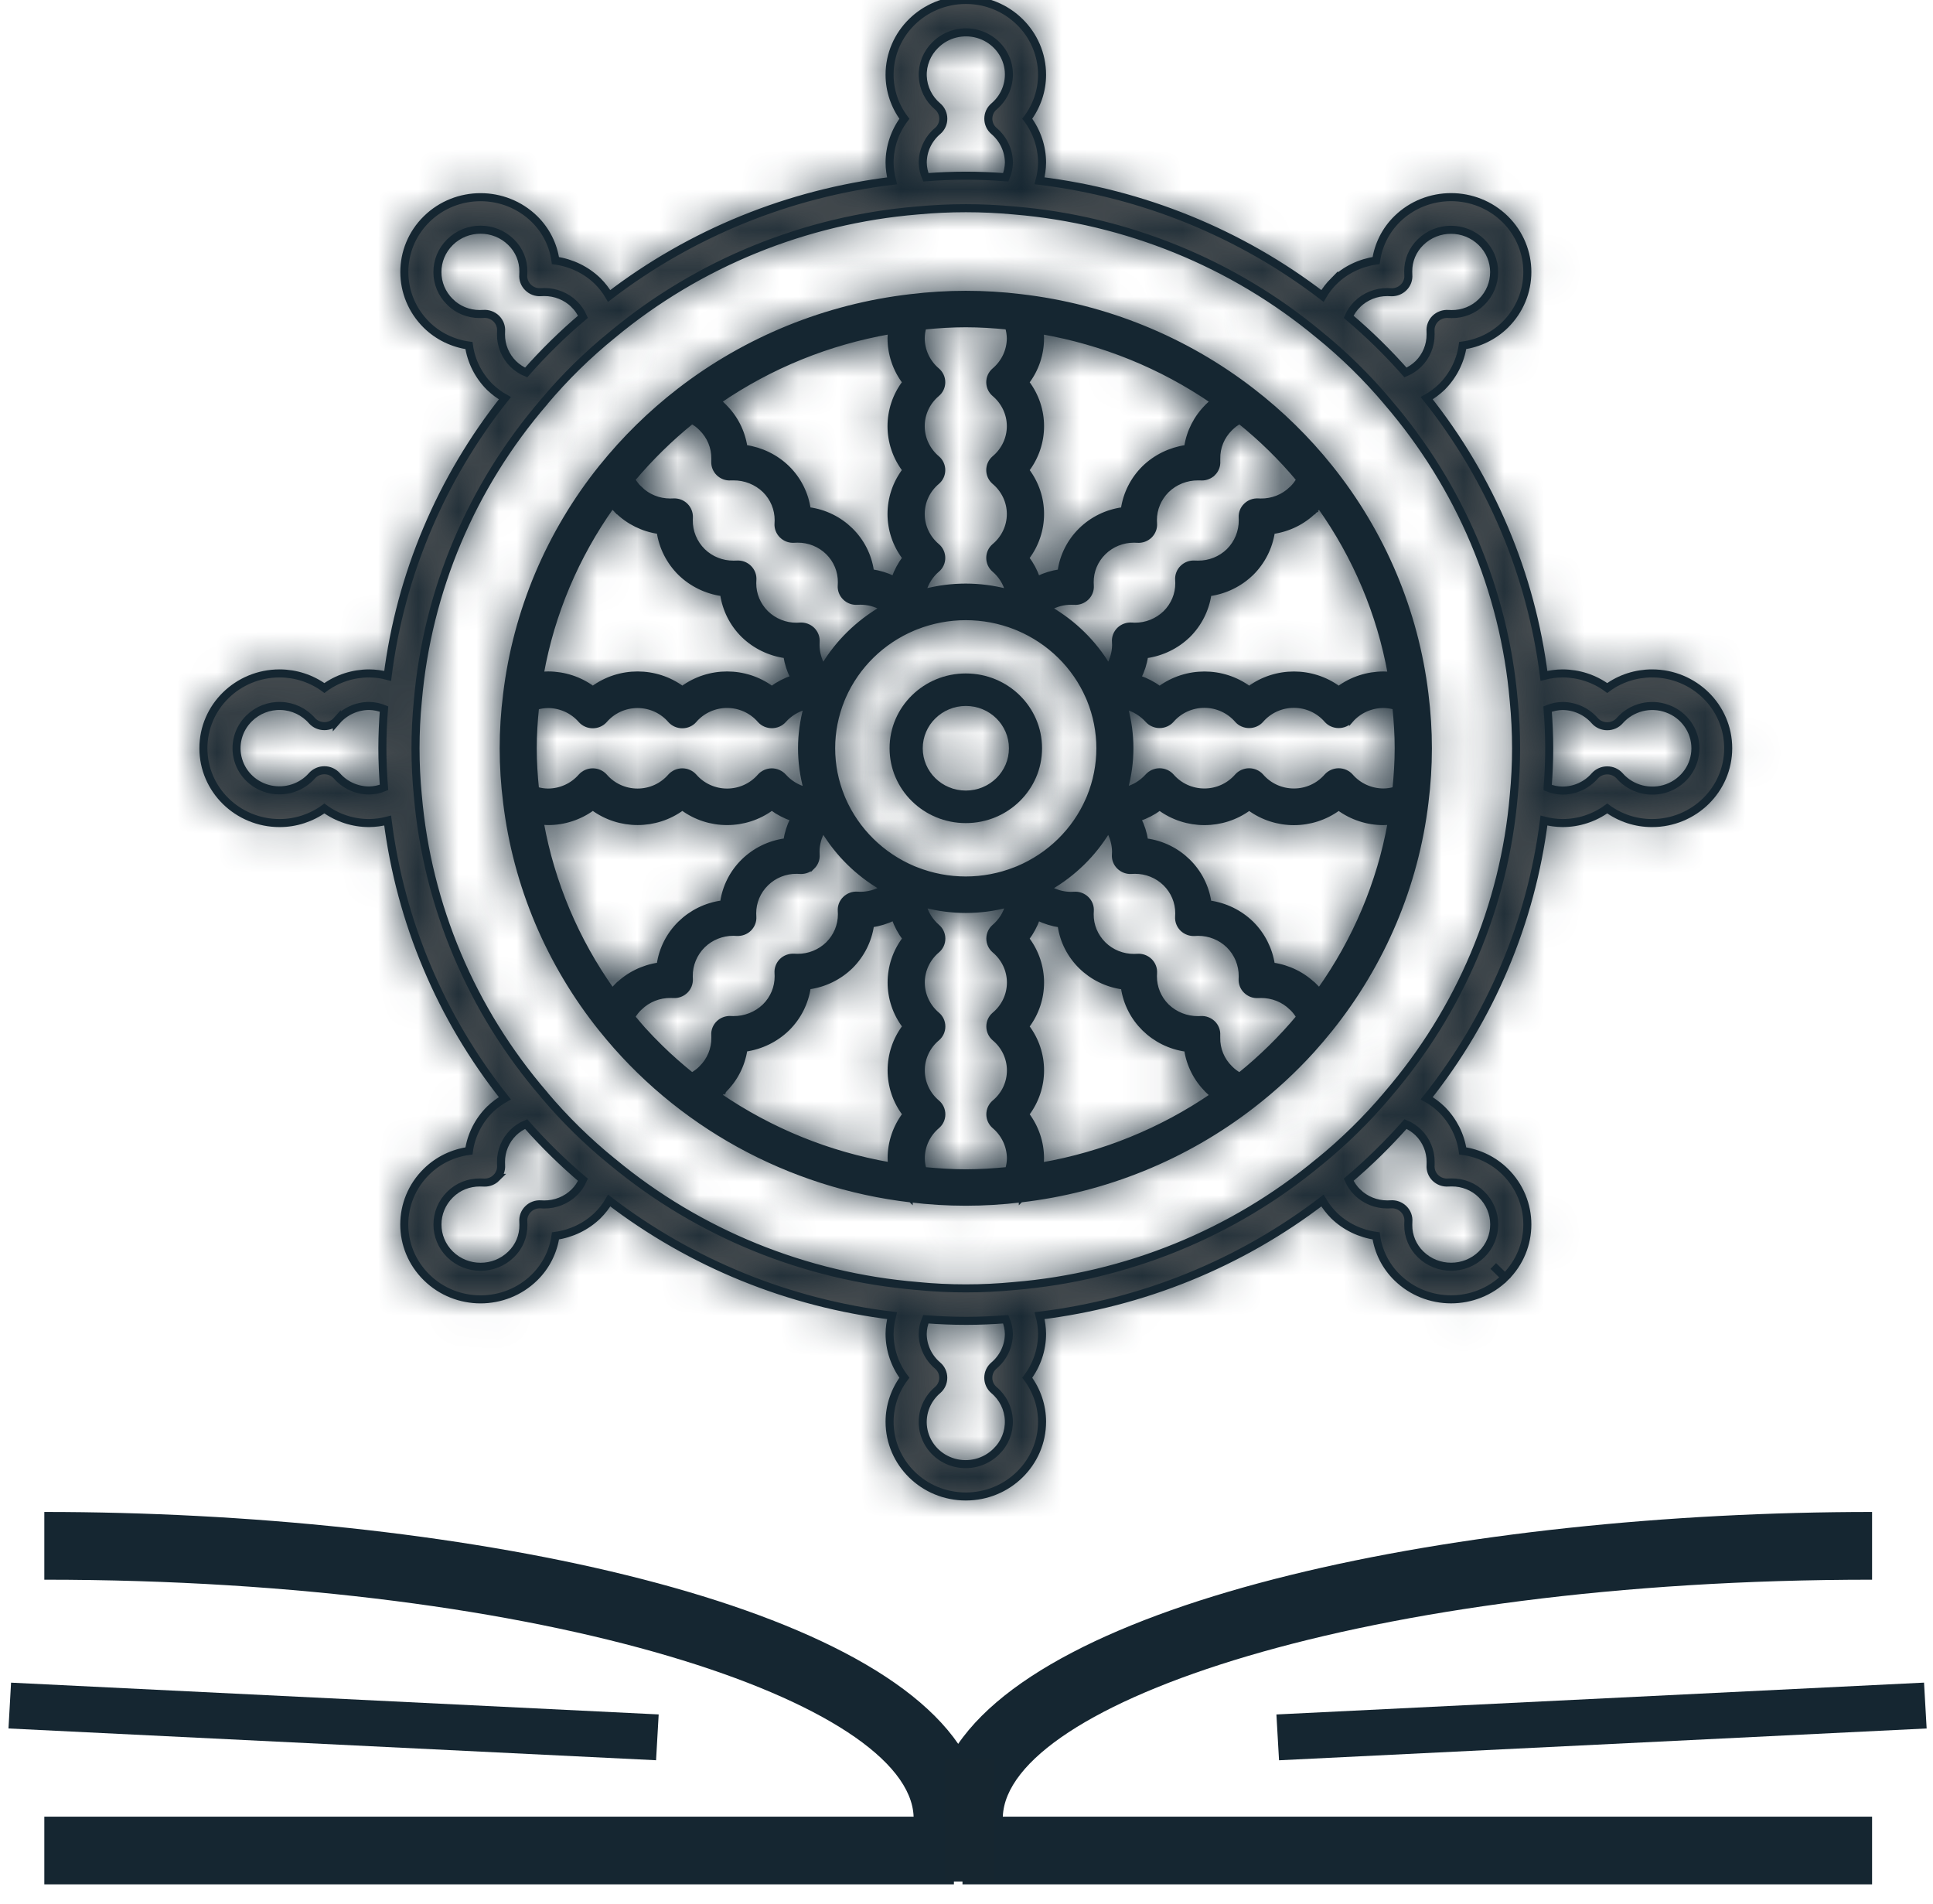 <?xml version="1.0" encoding="UTF-8" standalone="no"?>
<svg
   xmlns:dc="http://purl.org/dc/elements/1.1/"
   xmlns:cc="http://creativecommons.org/ns#"
   xmlns:rdf="http://www.w3.org/1999/02/22-rdf-syntax-ns#"
   xmlns:svg="http://www.w3.org/2000/svg"
   xmlns="http://www.w3.org/2000/svg"
   xmlns:xlink="http://www.w3.org/1999/xlink"
   xmlns:sodipodi="http://sodipodi.sourceforge.net/DTD/sodipodi-0.dtd"
   xmlns:inkscape="http://www.inkscape.org/namespaces/inkscape"
   width="48.07"
   height="47.346"
   viewBox="0 0 48.07 47.346"
   version="1.1"
   id="svg48"
   sodipodi:docname="work_white.svg"
   inkscape:version="0.92.4 (5da689c313, 2019-01-14)">
  <sodipodi:namedview
     pagecolor="#ffffff"
     bordercolor="#666666"
     borderopacity="1"
     objecttolerance="10"
     gridtolerance="10"
     guidetolerance="10"
     inkscape:pageopacity="0"
     inkscape:pageshadow="2"
     inkscape:window-width="1918"
     inkscape:window-height="1054"
     id="namedview50"
     showgrid="false"
     inkscape:zoom="13.882353"
     inkscape:cx="19.668393"
     inkscape:cy="18.249079"
     inkscape:window-x="1"
     inkscape:window-y="1"
     inkscape:window-maximized="1"
     inkscape:current-layer="Group-30" />
  <!-- Generator: Sketch 50.2 (55047) - http://www.bohemiancoding.com/sketch -->
  <title
     id="title2">WORKMENU_Work_moyen_gris</title>
  <desc
     id="desc4">Created with Sketch.</desc>
  <defs
     id="defs9">
    <marker
       inkscape:stockid="Arrow1Lstart"
       orient="auto"
       refY="0.0"
       refX="0.0"
       id="marker1630"
       style="overflow:visible"
       inkscape:isstock="true">
      <path
         id="path1628"
         d="M 0.0,0.0 L 5.0,-5.0 L -12.5,0.0 L 5.0,5.0 L 0.0,0.0 z "
         style="fill-rule:evenodd;stroke:none;stroke-width:1pt;stroke-opacity:1;fill:none;fill-opacity:1"
         transform="scale(0.8) translate(12.5,0)" />
    </marker>
    <marker
       inkscape:stockid="Arrow1Lstart"
       orient="auto"
       refY="0.0"
       refX="0.0"
       id="marker1554"
       style="overflow:visible"
       inkscape:isstock="true">
      <path
         id="path1552"
         d="M 0.0,0.0 L 5.0,-5.0 L -12.5,0.0 L 5.0,5.0 L 0.0,0.0 z "
         style="fill-rule:evenodd;stroke:none;stroke-width:1pt;stroke-opacity:1;fill:none;fill-opacity:1"
         transform="scale(0.8) translate(12.5,0)" />
    </marker>
    <marker
       inkscape:stockid="Arrow1Lstart"
       orient="auto"
       refY="0.0"
       refX="0.0"
       id="marker1484"
       style="overflow:visible"
       inkscape:isstock="true">
      <path
         id="path1482"
         d="M 0.0,0.0 L 5.0,-5.0 L -12.5,0.0 L 5.0,5.0 L 0.0,0.0 z "
         style="fill-rule:evenodd;stroke:none;stroke-width:1pt;stroke-opacity:1;fill:none;fill-opacity:1"
         transform="scale(0.8) translate(12.5,0)" />
    </marker>
    <marker
       inkscape:stockid="Arrow1Lstart"
       orient="auto"
       refY="0.0"
       refX="0.0"
       id="marker1420"
       style="overflow:visible"
       inkscape:isstock="true">
      <path
         id="path1418"
         d="M 0.0,0.0 L 5.0,-5.0 L -12.5,0.0 L 5.0,5.0 L 0.0,0.0 z "
         style="fill-rule:evenodd;stroke:none;stroke-width:1pt;stroke-opacity:1;fill:none;fill-opacity:1"
         transform="scale(0.8) translate(12.5,0)" />
    </marker>
    <marker
       inkscape:stockid="Arrow1Lstart"
       orient="auto"
       refY="0.0"
       refX="0.0"
       id="marker1362"
       style="overflow:visible"
       inkscape:isstock="true">
      <path
         id="path1360"
         d="M 0.0,0.0 L 5.0,-5.0 L -12.5,0.0 L 5.0,5.0 L 0.0,0.0 z "
         style="fill-rule:evenodd;stroke:none;stroke-width:1pt;stroke-opacity:1;fill:none;fill-opacity:1"
         transform="scale(0.8) translate(12.5,0)" />
    </marker>
    <marker
       inkscape:stockid="Arrow1Lstart"
       orient="auto"
       refY="0.0"
       refX="0.0"
       id="marker1310"
       style="overflow:visible"
       inkscape:isstock="true">
      <path
         id="path1308"
         d="M 0.0,0.0 L 5.0,-5.0 L -12.5,0.0 L 5.0,5.0 L 0.0,0.0 z "
         style="fill-rule:evenodd;stroke:none;stroke-width:1pt;stroke-opacity:1;fill:none;fill-opacity:1"
         transform="scale(0.8) translate(12.5,0)" />
    </marker>
    <marker
       inkscape:stockid="Arrow1Lstart"
       orient="auto"
       refY="0.0"
       refX="0.0"
       id="marker1264"
       style="overflow:visible"
       inkscape:isstock="true">
      <path
         id="path1262"
         d="M 0.0,0.0 L 5.0,-5.0 L -12.5,0.0 L 5.0,5.0 L 0.0,0.0 z "
         style="fill-rule:evenodd;stroke:none;stroke-width:1pt;stroke-opacity:1;fill:none;fill-opacity:1"
         transform="scale(0.8) translate(12.5,0)" />
    </marker>
    <marker
       inkscape:stockid="Arrow1Lstart"
       orient="auto"
       refY="0.0"
       refX="0.0"
       id="marker1224"
       style="overflow:visible"
       inkscape:isstock="true">
      <path
         id="path1222"
         d="M 0.0,0.0 L 5.0,-5.0 L -12.5,0.0 L 5.0,5.0 L 0.0,0.0 z "
         style="fill-rule:evenodd;stroke:none;stroke-width:1pt;stroke-opacity:1;fill:none;fill-opacity:1"
         transform="scale(0.8) translate(12.5,0)" />
    </marker>
    <marker
       inkscape:stockid="Arrow1Lstart"
       orient="auto"
       refY="0.0"
       refX="0.0"
       id="marker1190"
       style="overflow:visible"
       inkscape:isstock="true">
      <path
         id="path1188"
         d="M 0.0,0.0 L 5.0,-5.0 L -12.5,0.0 L 5.0,5.0 L 0.0,0.0 z "
         style="fill-rule:evenodd;stroke:none;stroke-width:1pt;stroke-opacity:1;fill:none;fill-opacity:1"
         transform="scale(0.8) translate(12.5,0)" />
    </marker>
    <marker
       inkscape:stockid="Arrow1Lstart"
       orient="auto"
       refY="0.0"
       refX="0.0"
       id="marker1162"
       style="overflow:visible"
       inkscape:isstock="true">
      <path
         id="path1160"
         d="M 0.0,0.0 L 5.0,-5.0 L -12.5,0.0 L 5.0,5.0 L 0.0,0.0 z "
         style="fill-rule:evenodd;stroke:none;stroke-width:1pt;stroke-opacity:1;fill:none;fill-opacity:1"
         transform="scale(0.8) translate(12.5,0)" />
    </marker>
    <marker
       inkscape:stockid="Arrow1Lstart"
       orient="auto"
       refY="0.0"
       refX="0.0"
       id="marker1140"
       style="overflow:visible"
       inkscape:isstock="true">
      <path
         id="path1138"
         d="M 0.0,0.0 L 5.0,-5.0 L -12.5,0.0 L 5.0,5.0 L 0.0,0.0 z "
         style="fill-rule:evenodd;stroke:none;stroke-width:1pt;stroke-opacity:1;fill:none;fill-opacity:1"
         transform="scale(0.8) translate(12.5,0)" />
    </marker>
    <marker
       inkscape:stockid="Arrow1Lstart"
       orient="auto"
       refY="0.0"
       refX="0.0"
       id="Arrow1Lstart"
       style="overflow:visible"
       inkscape:isstock="true">
      <path
         id="path862"
         d="M 0.0,0.0 L 5.0,-5.0 L -12.5,0.0 L 5.0,5.0 L 0.0,0.0 z "
         style="fill-rule:evenodd;stroke:none;stroke-width:1pt;stroke-opacity:1;fill:none;fill-opacity:1"
         transform="scale(0.8) translate(12.5,0)" />
    </marker>
    <path
       d="m 17.223,2.646 c 0.001,0.392 0.13,0.776 0.368,1.092 -0.238,0.315 -0.367,0.698 -0.368,1.092 0.001,0.152 0.023,0.304 0.062,0.451 C 14.719,5.594 12.288,6.582 10.25,8.143 10.171,8.009 10.076,7.885 9.965,7.775 9.681,7.499 9.312,7.32 8.914,7.264 8.86,6.874 8.677,6.512 8.393,6.232 c -0.741,-0.726 -1.942,-0.726 -2.682,0 -0.74,0.727 -0.74,1.904 0,2.633 0.283,0.278 0.653,0.457 1.052,0.512 0.055,0.39 0.238,0.751 0.519,1.031 0.113,0.108 0.238,0.202 0.374,0.278 -1.589,2.001 -2.596,4.386 -2.915,6.904 C 4.59,17.55 4.436,17.529 4.28,17.528 3.88,17.529 3.488,17.655 3.168,17.891 2.845,17.655 2.455,17.529 2.055,17.528 c -1.047,0 -1.896,0.832 -1.896,1.86 0,1.028 0.848,1.861 1.896,1.861 0.4,0 0.791,-0.128 1.113,-0.363 0.32,0.235 0.712,0.363 1.112,0.363 0.155,-0.001 0.31,-0.023 0.461,-0.062 0.318,2.518 1.325,4.904 2.915,6.904 -0.135,0.076 -0.261,0.17 -0.374,0.279 -0.281,0.279 -0.464,0.641 -0.519,1.03 -0.399,0.055 -0.769,0.234 -1.052,0.513 -0.742,0.727 -0.742,1.905 0,2.633 0.74,0.727 1.941,0.727 2.682,0 0.284,-0.279 0.467,-0.643 0.522,-1.033 0.398,-0.055 0.766,-0.233 1.051,-0.51 0.111,-0.111 0.207,-0.234 0.285,-0.368 2.037,1.56 4.469,2.549 7.034,2.861 -0.038,0.148 -0.061,0.299 -0.062,0.452 0.001,0.393 0.13,0.776 0.368,1.092 -0.238,0.316 -0.367,0.699 -0.368,1.092 0,1.028 0.848,1.86 1.896,1.86 1.047,0 1.896,-0.832 1.896,-1.86 0,-0.392 -0.13,-0.776 -0.368,-1.092 0.238,-0.316 0.368,-0.698 0.368,-1.092 -0.001,-0.153 -0.022,-0.304 -0.062,-0.452 2.565,-0.312 4.997,-1.301 7.035,-2.861 0.078,0.134 0.174,0.256 0.284,0.368 0.284,0.277 0.653,0.455 1.051,0.51 0.054,0.39 0.237,0.754 0.522,1.033 0.741,0.726 1.942,0.726 2.683,0 l -0.292,-0.285 0.292,0.285 c 0.74,-0.728 0.74,-1.905 0,-2.633 -0.284,-0.279 -0.653,-0.458 -1.052,-0.513 -0.056,-0.389 -0.24,-0.751 -0.521,-1.03 -0.113,-0.109 -0.238,-0.203 -0.374,-0.279 1.59,-2 2.596,-4.385 2.915,-6.904 0.151,0.039 0.306,0.061 0.461,0.062 0.401,0 0.792,-0.128 1.113,-0.363 0.32,0.235 0.711,0.363 1.112,0.363 1.047,0 1.896,-0.833 1.896,-1.861 0,-1.028 -0.848,-1.86 -1.896,-1.86 -0.401,0.001 -0.792,0.127 -1.112,0.363 -0.321,-0.236 -0.712,-0.362 -1.113,-0.363 -0.155,0.001 -0.31,0.022 -0.461,0.061 -0.318,-2.517 -1.324,-4.902 -2.915,-6.904 0.135,-0.076 0.261,-0.17 0.374,-0.278 0.281,-0.28 0.464,-0.641 0.521,-1.031 0.399,-0.055 0.768,-0.234 1.052,-0.512 0.74,-0.728 0.74,-1.905 0,-2.633 -0.741,-0.726 -1.942,-0.726 -2.683,0 -0.284,0.279 -0.467,0.642 -0.522,1.032 -0.398,0.056 -0.766,0.234 -1.051,0.512 v -0.001 C 28.162,7.885 28.066,8.009 27.988,8.143 25.95,6.582 23.518,5.594 20.953,5.28 c 0.039,-0.147 0.061,-0.299 0.062,-0.451 0,-0.393 -0.13,-0.777 -0.368,-1.092 0.238,-0.316 0.368,-0.699 0.368,-1.092 0,-1.028 -0.848,-1.861 -1.896,-1.861 -1.047,0 -1.896,0.833 -1.896,1.861 z m 0.825,2.183 c 0.001,-0.304 0.137,-0.591 0.372,-0.789 0.089,-0.076 0.139,-0.187 0.139,-0.303 0,-0.116 -0.05,-0.228 -0.139,-0.304 -0.226,-0.19 -0.36,-0.462 -0.372,-0.753 -0.011,-0.291 0.103,-0.573 0.314,-0.778 0.276,-0.275 0.682,-0.378 1.058,-0.271 0.377,0.107 0.663,0.409 0.747,0.784 0.082,0.377 -0.051,0.767 -0.349,1.018 -0.089,0.076 -0.139,0.187 -0.139,0.304 0,0.115 0.05,0.227 0.139,0.303 0.234,0.198 0.37,0.485 0.373,0.789 -0.003,0.125 -0.029,0.247 -0.078,0.363 -0.332,-0.025 -0.664,-0.039 -0.994,-0.039 -0.33,0 -0.662,0.014 -0.994,0.039 -0.049,-0.115 -0.075,-0.238 -0.077,-0.363 z m -0.122,27.931 -0.011,-0.001 c -2.789,-0.231 -5.436,-1.307 -7.575,-3.081 l -0.002,-0.001 C 9.716,29.174 9.146,28.614 8.633,28.006 l -0.001,-0.004 C 6.825,25.904 5.728,23.307 5.492,20.57 l -0.001,-0.009 c -0.076,-0.78 -0.076,-1.563 0,-2.343 l 0.001,-0.01 c 0.236,-2.737 1.333,-5.334 3.14,-7.431 l 0.001,-0.004 C 9.146,10.164 9.716,9.604 10.337,9.102 l 0.002,-0.002 c 2.139,-1.774 4.786,-2.85 7.575,-3.082 l 0.011,-0.001 c 0.794,-0.074 1.594,-0.074 2.388,0 l 0.01,0.001 c 2.789,0.232 5.436,1.308 7.574,3.082 l 0.003,0.002 c 0.621,0.503 1.191,1.063 1.704,1.671 l 0.002,0.004 c 1.806,2.097 2.904,4.694 3.139,7.431 l 0.001,0.01 c 0.076,0.78 0.076,1.563 0,2.343 l -0.001,0.009 c -0.235,2.738 -1.333,5.334 -3.139,7.432 l -0.002,0.004 c -0.513,0.608 -1.084,1.168 -1.704,1.672 l -0.003,0.001 c -2.138,1.774 -4.785,2.85 -7.574,3.081 l -0.01,0.001 c -0.397,0.038 -0.796,0.057 -1.194,0.057 -0.398,0 -0.797,-0.019 -1.193,-0.057 z M 6.293,8.293 c -0.419,-0.411 -0.419,-1.077 0,-1.489 0.418,-0.411 1.098,-0.411 1.516,0 0.2,0.194 0.31,0.457 0.307,0.731 l -0.002,0.082 c -0.009,0.117 0.034,0.232 0.119,0.314 0.083,0.083 0.201,0.127 0.32,0.118 l 0.079,-0.003 c 0.281,-0.002 0.551,0.107 0.75,0.301 v 0.001 C 9.474,8.438 9.545,8.543 9.598,8.661 9.093,9.088 8.62,9.552 8.185,10.046 8.066,9.997 7.958,9.924 7.866,9.836 7.668,9.64 7.558,9.375 7.56,9.099 l 0.002,-0.077 C 7.571,8.905 7.527,8.79 7.443,8.707 7.358,8.625 7.242,8.581 7.122,8.59 l -0.083,0.003 c -0.004,0 -0.006,0 -0.011,0 -0.276,0 -0.542,-0.108 -0.735,-0.3 z M 30.005,7.932 c 0.085,-0.082 0.128,-0.197 0.118,-0.314 l -0.002,-0.082 c -0.003,-0.274 0.108,-0.539 0.307,-0.731 0.419,-0.41 1.096,-0.409 1.515,0.002 0.419,0.41 0.42,1.075 0.001,1.487 -0.196,0.195 -0.465,0.303 -0.745,0.3 l -0.082,-0.003 c -0.12,-0.008 -0.238,0.035 -0.323,0.117 -0.084,0.083 -0.127,0.198 -0.118,0.315 l 0.001,0.077 c 0.002,0.276 -0.108,0.541 -0.306,0.736 -0.093,0.089 -0.201,0.161 -0.318,0.21 -0.436,-0.494 -0.909,-0.958 -1.414,-1.385 0.051,-0.117 0.125,-0.222 0.216,-0.312 v -0.001 c 0.199,-0.194 0.469,-0.303 0.749,-0.301 l 0.079,0.003 c 0.01,0.001 0.019,0.001 0.03,0.001 0.109,0 0.214,-0.042 0.292,-0.119 z m 3.582,12.432 c 0.026,-0.325 0.04,-0.652 0.04,-0.975 0,-0.323 -0.015,-0.65 -0.04,-0.975 0.117,-0.048 0.243,-0.073 0.369,-0.076 0.31,0.002 0.603,0.135 0.804,0.366 0.078,0.088 0.192,0.137 0.31,0.137 0.119,0 0.231,-0.049 0.309,-0.137 0.293,-0.334 0.765,-0.453 1.185,-0.299 0.42,0.151 0.699,0.546 0.699,0.985 0,0.44 -0.279,0.833 -0.699,0.987 -0.419,0.152 -0.893,0.033 -1.185,-0.301 -0.078,-0.087 -0.189,-0.137 -0.309,-0.137 -0.118,0 -0.232,0.05 -0.31,0.137 -0.201,0.232 -0.494,0.365 -0.804,0.366 -0.127,-0.002 -0.252,-0.028 -0.369,-0.076 z M 3.477,18.703 c 0.201,-0.231 0.494,-0.364 0.804,-0.366 0.127,0.003 0.252,0.028 0.369,0.076 -0.026,0.325 -0.04,0.652 -0.04,0.975 0,0.323 0.015,0.65 0.04,0.975 -0.117,0.048 -0.243,0.074 -0.369,0.076 -0.31,-0.001 -0.603,-0.134 -0.804,-0.366 -0.079,-0.087 -0.191,-0.137 -0.309,-0.137 -0.119,0 -0.232,0.05 -0.31,0.137 -0.255,0.29 -0.654,0.42 -1.035,0.339 -0.383,-0.081 -0.689,-0.362 -0.797,-0.73 -0.11,-0.369 -0.005,-0.766 0.271,-1.037 0.209,-0.206 0.496,-0.318 0.792,-0.307 0.297,0.01 0.575,0.142 0.769,0.364 0.078,0.088 0.191,0.137 0.31,0.137 0.118,0 0.23,-0.049 0.309,-0.137 z M 28.856,30.43 c -0.092,-0.091 -0.164,-0.197 -0.216,-0.313 0.505,-0.427 0.977,-0.891 1.414,-1.385 0.117,0.049 0.226,0.121 0.318,0.21 0.198,0.196 0.308,0.46 0.306,0.735 l -0.001,0.078 c -0.009,0.117 0.034,0.232 0.118,0.315 0.084,0.082 0.202,0.126 0.323,0.116 l 0.082,-0.002 c 0.28,-0.003 0.549,0.105 0.745,0.3 0.419,0.412 0.419,1.077 0,1.489 -0.418,0.41 -1.096,0.41 -1.516,0 -0.199,-0.194 -0.31,-0.457 -0.307,-0.732 l 0.002,-0.081 c 0.01,-0.117 -0.033,-0.232 -0.118,-0.315 -0.085,-0.083 -0.202,-0.126 -0.321,-0.117 l -0.079,0.003 c -0.001,0 -0.004,0 -0.006,0 -0.279,0 -0.546,-0.108 -0.743,-0.301 z M 7.443,30.07 c 0.084,-0.082 0.128,-0.198 0.119,-0.314 l -0.002,-0.078 c -0.002,-0.275 0.108,-0.54 0.306,-0.735 0.093,-0.09 0.2,-0.161 0.319,-0.21 0.435,0.494 0.908,0.958 1.413,1.385 -0.052,0.116 -0.123,0.222 -0.215,0.313 -0.199,0.194 -0.469,0.303 -0.75,0.301 l -0.079,-0.003 c -0.12,-0.008 -0.237,0.034 -0.32,0.117 -0.085,0.083 -0.128,0.198 -0.119,0.315 l 0.002,0.081 c 0.003,0.275 -0.106,0.539 -0.307,0.732 -0.418,0.41 -1.098,0.41 -1.516,0 -0.419,-0.411 -0.419,-1.077 0,-1.489 0.196,-0.196 0.465,-0.303 0.745,-0.3 l 0.083,0.002 c 0.011,0.001 0.021,0.001 0.032,0.001 0.109,0 0.213,-0.042 0.29,-0.118 z M 19.148,33.625 c 0.319,0 0.642,-0.015 0.964,-0.039 0.049,0.114 0.075,0.238 0.078,0.363 -0.002,0.304 -0.138,0.591 -0.373,0.789 -0.089,0.076 -0.139,0.186 -0.139,0.303 0,0.116 0.05,0.227 0.139,0.304 0.226,0.188 0.361,0.461 0.372,0.753 0.011,0.291 -0.102,0.574 -0.314,0.778 -0.276,0.274 -0.682,0.378 -1.058,0.271 -0.377,-0.108 -0.663,-0.408 -0.746,-0.785 -0.083,-0.376 0.051,-0.766 0.348,-1.017 0.089,-0.077 0.139,-0.187 0.139,-0.304 0,-0.116 -0.05,-0.227 -0.139,-0.303 -0.234,-0.198 -0.37,-0.485 -0.372,-0.789 0.002,-0.125 0.028,-0.248 0.077,-0.363 0.332,0.025 0.664,0.039 0.994,0.039 0.01,0 0.019,0 0.03,0 z"
       id="path-1"
       inkscape:connector-curvature="0" />
    <path
       d="m 10.298,0.487 h -0.001 C 8.194,0.73 6.199,1.541 4.534,2.828 3.814,3.385 3.164,4.023 2.596,4.73 h -0.001 C 1.285,6.362 0.459,8.319 0.211,10.384 v 0.001 c -0.113,0.892 -0.113,1.795 0,2.687 v 0.001 C 0.459,15.138 1.285,17.094 2.595,18.726 h 0.001 c 1.891,2.362 4.661,3.888 7.701,4.243 l 0.001,0.001 v -0.001 c 0.909,0.111 1.829,0.111 2.738,0 v 0.001 l 0.001,-0.001 c 2.103,-0.243 4.098,-1.054 5.762,-2.341 0.541,-0.417 1.042,-0.88 1.498,-1.383 0.151,-0.168 0.298,-0.342 0.441,-0.519 1.311,-1.632 2.138,-3.588 2.386,-5.653 v -0.001 c 0.113,-0.892 0.113,-1.795 0,-2.687 v -0.001 C 22.875,8.319 22.049,6.362 20.738,4.73 20.171,4.023 19.521,3.385 18.799,2.828 17.135,1.541 15.142,0.73 13.037,0.487 h -0.001 c -0.455,-0.056 -0.912,-0.083 -1.369,-0.083 -0.457,0 -0.915,0.028 -1.369,0.083 z M 10.968,7.299 c 0.089,-0.076 0.139,-0.186 0.139,-0.303 0,-0.116 -0.05,-0.228 -0.139,-0.304 -0.235,-0.196 -0.372,-0.485 -0.372,-0.788 0,-0.305 0.136,-0.592 0.372,-0.789 0.089,-0.076 0.139,-0.187 0.139,-0.303 0,-0.116 -0.05,-0.228 -0.139,-0.304 -0.235,-0.197 -0.372,-0.485 -0.372,-0.789 0,-0.304 0.136,-0.592 0.372,-0.789 0.089,-0.076 0.139,-0.186 0.139,-0.303 0,-0.115 -0.05,-0.226 -0.139,-0.303 -0.234,-0.198 -0.37,-0.486 -0.372,-0.789 0.001,-0.091 0.014,-0.181 0.04,-0.268 0.34,-0.034 0.686,-0.056 1.03,-0.056 0.346,0 0.691,0.022 1.03,0.056 0.027,0.087 0.039,0.177 0.042,0.268 -0.002,0.303 -0.138,0.591 -0.373,0.789 -0.089,0.077 -0.139,0.187 -0.139,0.303 0,0.116 0.05,0.227 0.139,0.303 0.235,0.197 0.373,0.485 0.373,0.789 0,0.304 -0.137,0.592 -0.373,0.789 -0.089,0.076 -0.139,0.187 -0.139,0.304 0,0.115 0.05,0.227 0.139,0.303 0.235,0.197 0.373,0.484 0.373,0.789 0,0.303 -0.137,0.592 -0.373,0.788 -0.089,0.076 -0.139,0.187 -0.139,0.304 0,0.116 0.05,0.227 0.139,0.303 0.16,0.137 0.275,0.318 0.331,0.518 -0.675,-0.178 -1.386,-0.178 -2.061,0 0.057,-0.2 0.172,-0.381 0.331,-0.518 z m 2.227,-0.303 c 0.492,-0.648 0.492,-1.536 0,-2.183 0.492,-0.649 0.492,-1.537 0,-2.184 0.24,-0.315 0.368,-0.698 0.368,-1.092 0.001,-0.053 -0.004,-0.103 -0.01,-0.153 1.523,0.265 2.97,0.852 4.239,1.721 -0.038,0.032 -0.077,0.065 -0.114,0.102 l -0.002,0.003 -0.007,0.006 v 0.001 c -0.28,0.276 -0.463,0.633 -0.521,1.02 -0.398,0.058 -0.768,0.237 -1.054,0.516 -0.283,0.279 -0.465,0.642 -0.521,1.032 -0.819,0.108 -1.463,0.741 -1.573,1.544 -0.187,0.028 -0.368,0.083 -0.539,0.165 C 13.399,7.315 13.309,7.148 13.195,6.997 Z M 5.543,3.104 C 6.811,2.235 8.257,1.648 9.781,1.383 c -0.004,0.05 -0.01,0.101 -0.01,0.153 0.001,0.393 0.13,0.777 0.368,1.092 -0.491,0.648 -0.491,1.536 0,2.184 -0.491,0.648 -0.491,1.536 0,2.183 C 10.026,7.148 9.936,7.315 9.872,7.493 9.703,7.412 9.521,7.356 9.334,7.328 9.223,6.525 8.579,5.892 7.761,5.784 7.705,5.394 7.523,5.031 7.24,4.752 6.954,4.473 6.585,4.294 6.186,4.236 6.128,3.85 5.946,3.493 5.665,3.217 v -0.001 l -0.006,-0.006 -0.003,-0.003 h -0.001 C 5.62,3.169 5.581,3.136 5.543,3.104 Z M 17.827,4.903 c 0.082,-0.081 0.127,-0.194 0.119,-0.309 v -0.063 c -0.006,-0.28 0.105,-0.549 0.308,-0.747 l 0.01,-0.009 c 0.063,-0.064 0.134,-0.116 0.212,-0.159 0.533,0.429 1.022,0.909 1.458,1.431 -0.043,0.077 -0.098,0.147 -0.161,0.209 l -0.011,0.009 c -0.2,0.198 -0.475,0.308 -0.76,0.303 l -0.064,-0.002 c -0.118,-0.006 -0.232,0.036 -0.314,0.118 -0.084,0.081 -0.127,0.193 -0.121,0.307 l 0.002,0.064 c 0.004,0.284 -0.108,0.556 -0.311,0.758 -0.2,0.194 -0.469,0.302 -0.75,0.3 l -0.08,-0.002 c -0.119,-0.009 -0.235,0.034 -0.32,0.117 -0.084,0.082 -0.129,0.198 -0.12,0.314 l 0.003,0.08 c 0.002,0.275 -0.109,0.539 -0.306,0.733 -0.199,0.194 -0.469,0.303 -0.75,0.301 l -0.079,-0.004 c -0.119,-0.007 -0.236,0.035 -0.32,0.117 -0.085,0.084 -0.129,0.198 -0.12,0.315 l 0.003,0.077 c -0.002,0.18 -0.051,0.357 -0.141,0.513 -0.354,-0.589 -0.855,-1.078 -1.454,-1.426 0.159,-0.09 0.339,-0.137 0.522,-0.138 l 0.08,0.002 c 0.118,0.009 0.235,-0.034 0.32,-0.117 0.084,-0.082 0.128,-0.198 0.119,-0.314 l -0.003,-0.078 c -0.003,-0.275 0.108,-0.54 0.306,-0.734 0.198,-0.195 0.468,-0.304 0.748,-0.302 l 0.082,0.003 c 0.118,0.008 0.235,-0.034 0.32,-0.117 0.084,-0.083 0.129,-0.198 0.12,-0.315 L 16.371,6.06 C 16.369,5.785 16.48,5.52 16.678,5.324 16.883,5.125 17.16,5.015 17.448,5.018 l 0.065,0.001 c 0.009,0.001 0.017,0.001 0.026,0.001 0.108,0 0.211,-0.042 0.288,-0.117 z m -14.257,0.363 -0.01,-0.009 C 3.497,5.194 3.443,5.124 3.399,5.047 3.838,4.526 4.326,4.046 4.858,3.616 c 0.078,0.042 0.149,0.095 0.213,0.159 l 0.009,0.009 c 0.202,0.198 0.314,0.467 0.309,0.747 l -0.001,0.063 c -0.007,0.116 0.037,0.228 0.12,0.309 0.082,0.08 0.196,0.124 0.313,0.116 l 0.065,-0.001 c 0.288,-0.003 0.566,0.107 0.772,0.306 0.198,0.196 0.308,0.461 0.306,0.736 l -0.003,0.077 c -0.009,0.117 0.036,0.232 0.12,0.315 0.085,0.083 0.202,0.126 0.321,0.117 l 0.081,-0.003 c 0.28,-0.002 0.55,0.107 0.749,0.302 0.197,0.195 0.307,0.459 0.304,0.734 l -0.003,0.078 c -0.009,0.116 0.035,0.232 0.12,0.314 0.084,0.083 0.201,0.127 0.32,0.117 l 0.079,-0.002 c 0.183,0.001 0.363,0.048 0.522,0.138 C 8.976,8.597 8.476,9.086 8.121,9.675 8.03,9.52 7.982,9.343 7.981,9.163 l 0.002,-0.077 C 7.992,8.968 7.948,8.855 7.864,8.77 7.779,8.688 7.661,8.645 7.542,8.653 l -0.079,0.004 C 7.182,8.659 6.912,8.55 6.713,8.356 6.516,8.161 6.404,7.898 6.407,7.623 l 0.003,-0.079 C 6.419,7.426 6.374,7.311 6.29,7.228 6.206,7.145 6.089,7.102 5.97,7.111 l -0.079,0.002 C 5.61,7.115 5.34,7.007 5.141,6.813 4.937,6.611 4.824,6.339 4.829,6.055 l 0.002,-0.063 C 4.836,5.877 4.793,5.766 4.71,5.684 4.627,5.602 4.514,5.56 4.396,5.566 l -0.065,0.002 c -0.006,0 -0.012,0 -0.017,0 -0.279,0 -0.546,-0.108 -0.744,-0.303 z m 16.779,0.567 0.004,-0.002 -0.001,-0.001 c 0.037,-0.034 0.07,-0.072 0.104,-0.11 0.886,1.244 1.485,2.662 1.754,4.158 -0.052,-0.004 -0.104,-0.009 -0.156,-0.009 -0.401,0.001 -0.792,0.127 -1.113,0.363 -0.66,-0.483 -1.565,-0.483 -2.226,0 -0.66,-0.483 -1.564,-0.483 -2.226,0 -0.153,-0.112 -0.324,-0.201 -0.507,-0.264 0.084,-0.167 0.142,-0.344 0.169,-0.528 0.397,-0.055 0.768,-0.234 1.052,-0.51 h 0.001 c 0.283,-0.28 0.465,-0.643 0.522,-1.033 0.397,-0.055 0.765,-0.235 1.051,-0.512 h 0.001 c 0.283,-0.28 0.467,-0.643 0.526,-1.034 0.393,-0.056 0.758,-0.235 1.038,-0.511 l 0.001,0.001 z M 2.877,5.719 c 0.034,0.038 0.067,0.076 0.104,0.11 v 0.001 l 0.003,0.002 0.006,0.007 0.001,-0.001 C 3.273,6.115 3.637,6.294 4.031,6.35 4.089,6.741 4.274,7.104 4.557,7.384 4.842,7.661 5.212,7.841 5.608,7.896 5.664,8.286 5.846,8.649 6.131,8.929 6.416,9.205 6.785,9.384 7.182,9.439 7.211,9.623 7.267,9.8 7.352,9.967 7.169,10.03 6.998,10.118 6.844,10.231 c -0.66,-0.483 -1.564,-0.483 -2.225,0 -0.66,-0.483 -1.566,-0.483 -2.226,0 C 2.072,9.995 1.681,9.869 1.28,9.868 c -0.052,0 -0.104,0.005 -0.156,0.009 C 1.393,8.382 1.993,6.964 2.877,5.719 Z M 12.895,8.726 h -0.001 l 0.067,0.027 c 0.781,0.329 1.404,0.939 1.738,1.706 l 0.028,0.065 c 0.316,0.773 0.316,1.638 0,2.41 l -0.028,0.065 c -0.334,0.767 -0.957,1.378 -1.738,1.707 l -0.068,0.027 0.002,-0.001 c -0.789,0.312 -1.668,0.312 -2.457,0 l 0.002,0.001 -0.068,-0.027 C 9.591,14.376 8.97,13.765 8.634,12.998 l -0.027,-0.065 c -0.317,-0.772 -0.317,-1.637 0,-2.41 l 0.027,-0.065 C 8.97,9.692 9.591,9.081 10.373,8.753 l 0.067,-0.027 h -0.001 c 0.789,-0.31 1.668,-0.31 2.457,0 z m 8.355,2.316 c 0.2,-0.231 0.495,-0.364 0.804,-0.366 0.092,0.002 0.184,0.014 0.273,0.041 0.034,0.334 0.056,0.672 0.056,1.01 0,0.34 -0.022,0.678 -0.056,1.01 -0.088,0.027 -0.181,0.04 -0.273,0.041 -0.309,-0.001 -0.604,-0.134 -0.804,-0.366 -0.078,-0.087 -0.192,-0.137 -0.31,-0.137 -0.118,0 -0.231,0.05 -0.31,0.137 -0.2,0.232 -0.493,0.366 -0.803,0.366 -0.311,0 -0.605,-0.134 -0.804,-0.366 -0.078,-0.087 -0.192,-0.137 -0.31,-0.137 -0.117,0 -0.231,0.05 -0.309,0.137 -0.201,0.232 -0.494,0.366 -0.804,0.366 -0.31,0 -0.604,-0.134 -0.804,-0.366 -0.078,-0.087 -0.192,-0.137 -0.31,-0.137 -0.117,0 -0.23,0.05 -0.309,0.137 -0.141,0.157 -0.323,0.27 -0.528,0.325 0.182,-0.662 0.182,-1.36 0,-2.022 0.205,0.055 0.387,0.168 0.528,0.324 0.079,0.087 0.192,0.137 0.309,0.137 0.118,0 0.232,-0.05 0.31,-0.137 0.2,-0.232 0.494,-0.366 0.804,-0.366 0.31,0 0.603,0.134 0.804,0.366 0.078,0.088 0.191,0.137 0.309,0.137 0.118,0 0.232,-0.049 0.31,-0.137 0.2,-0.232 0.493,-0.366 0.804,-0.366 0.31,0 0.603,0.134 0.803,0.366 0.079,0.088 0.192,0.137 0.31,0.137 0.118,0 0.232,-0.049 0.31,-0.137 z m -16.323,0 c 0.201,-0.232 0.495,-0.366 0.804,-0.366 0.31,0 0.604,0.134 0.804,0.366 0.078,0.088 0.192,0.137 0.31,0.137 0.118,0 0.231,-0.049 0.31,-0.137 0.139,-0.157 0.323,-0.27 0.527,-0.324 -0.182,0.662 -0.182,1.36 0,2.022 C 7.477,12.684 7.294,12.571 7.154,12.414 7.076,12.329 6.963,12.278 6.844,12.277 c -0.117,0.001 -0.231,0.051 -0.308,0.137 -0.201,0.232 -0.495,0.366 -0.805,0.366 -0.309,0 -0.603,-0.134 -0.804,-0.366 -0.078,-0.087 -0.191,-0.137 -0.309,-0.137 -0.118,0 -0.231,0.05 -0.31,0.137 -0.2,0.232 -0.493,0.366 -0.804,0.366 -0.309,0 -0.603,-0.134 -0.803,-0.366 -0.079,-0.087 -0.191,-0.137 -0.31,-0.137 -0.118,0 -0.231,0.05 -0.31,0.137 -0.201,0.232 -0.494,0.365 -0.804,0.366 -0.092,-0.001 -0.184,-0.014 -0.273,-0.041 -0.034,-0.333 -0.056,-0.67 -0.056,-1.01 0,-0.339 0.022,-0.677 0.056,-1.01 0.088,-0.027 0.181,-0.039 0.273,-0.041 0.31,0.002 0.603,0.135 0.804,0.366 0.079,0.088 0.192,0.137 0.31,0.137 0.119,0 0.231,-0.049 0.31,-0.137 0.2,-0.232 0.494,-0.366 0.803,-0.366 0.311,0 0.604,0.134 0.804,0.366 0.079,0.088 0.192,0.137 0.31,0.137 0.118,0 0.231,-0.049 0.309,-0.137 z m 16.013,2.184 c 0.321,0.235 0.712,0.363 1.113,0.363 0.052,0 0.104,-0.006 0.156,-0.009 -0.269,1.494 -0.869,2.913 -1.754,4.158 -0.034,-0.038 -0.067,-0.075 -0.104,-0.111 h 0.001 l -0.004,-0.004 -0.006,-0.006 -0.001,0.002 c -0.28,-0.276 -0.645,-0.455 -1.038,-0.512 -0.059,-0.391 -0.244,-0.754 -0.526,-1.034 h -0.001 c -0.285,-0.277 -0.654,-0.456 -1.051,-0.511 -0.113,-0.802 -0.756,-1.435 -1.574,-1.544 -0.028,-0.183 -0.085,-0.362 -0.169,-0.528 0.183,-0.062 0.353,-0.15 0.507,-0.263 0.66,0.483 1.566,0.483 2.226,0 0.33,0.242 0.722,0.363 1.112,0.363 0.392,0 0.782,-0.121 1.113,-0.363 z m -14.096,0 c 0.153,0.112 0.325,0.201 0.507,0.263 -0.084,0.167 -0.141,0.345 -0.169,0.528 -0.819,0.109 -1.463,0.742 -1.574,1.544 -0.818,0.11 -1.463,0.742 -1.577,1.545 -0.394,0.057 -0.758,0.236 -1.039,0.512 l -0.001,-0.002 -0.006,0.006 -0.003,0.004 c -0.037,0.036 -0.07,0.073 -0.104,0.111 -0.885,-1.245 -1.484,-2.663 -1.754,-4.158 0.052,0.003 0.104,0.009 0.156,0.009 0.401,0 0.792,-0.128 1.113,-0.363 0.66,0.483 1.566,0.483 2.226,0 0.33,0.242 0.721,0.363 1.112,0.363 0.392,0 0.783,-0.121 1.113,-0.363 z m 6.915,1.982 c 0.599,-0.347 1.1,-0.839 1.454,-1.426 0.089,0.156 0.138,0.333 0.141,0.513 l -0.003,0.076 c -0.009,0.118 0.035,0.233 0.12,0.315 0.084,0.082 0.201,0.126 0.32,0.117 l 0.079,-0.003 c 0.281,-0.003 0.551,0.106 0.749,0.3 0.198,0.195 0.309,0.458 0.307,0.734 l -0.003,0.079 c -0.009,0.117 0.036,0.233 0.12,0.316 0.085,0.082 0.201,0.125 0.32,0.117 l 0.08,-0.004 c 0.281,-0.001 0.55,0.107 0.75,0.301 0.203,0.201 0.315,0.474 0.311,0.757 l -0.002,0.065 c -0.005,0.113 0.037,0.226 0.121,0.307 0.082,0.081 0.196,0.125 0.314,0.118 l 0.063,-0.002 c 0.286,-0.005 0.561,0.105 0.761,0.303 l 0.011,0.009 c 0.064,0.062 0.118,0.132 0.161,0.208 -0.436,0.522 -0.925,1.002 -1.458,1.432 -0.078,-0.042 -0.149,-0.096 -0.212,-0.159 l -0.01,-0.01 c -0.202,-0.197 -0.314,-0.467 -0.308,-0.746 v -0.063 c 0.007,-0.115 -0.036,-0.228 -0.119,-0.309 -0.083,-0.08 -0.197,-0.125 -0.314,-0.117 l -0.065,0.002 c -0.288,0.003 -0.565,-0.107 -0.771,-0.306 C 16.48,17.938 16.369,17.672 16.371,17.397 l 0.003,-0.078 c 0.009,-0.116 -0.036,-0.232 -0.12,-0.314 -0.085,-0.083 -0.202,-0.126 -0.32,-0.117 l -0.082,0.003 c -0.28,0.002 -0.55,-0.107 -0.748,-0.302 -0.198,-0.196 -0.309,-0.459 -0.306,-0.735 l 0.003,-0.077 c 0.009,-0.117 -0.035,-0.232 -0.119,-0.314 -0.085,-0.083 -0.202,-0.127 -0.32,-0.118 l -0.08,0.003 c -0.183,-0.001 -0.363,-0.049 -0.522,-0.138 z M 7.864,14.686 c 0.084,-0.083 0.129,-0.198 0.119,-0.315 l -0.002,-0.076 c 0.001,-0.18 0.049,-0.357 0.141,-0.513 0.354,0.587 0.855,1.079 1.453,1.426 -0.159,0.089 -0.339,0.137 -0.522,0.138 l -0.08,-0.003 c -0.118,-0.008 -0.235,0.035 -0.319,0.118 -0.085,0.082 -0.129,0.197 -0.12,0.314 l 0.003,0.077 c 0.002,0.276 -0.109,0.541 -0.306,0.736 -0.199,0.194 -0.468,0.303 -0.748,0.301 l -0.081,-0.003 c -0.119,-0.008 -0.236,0.034 -0.321,0.116 -0.084,0.083 -0.129,0.199 -0.12,0.315 l 0.003,0.078 c 0.002,0.275 -0.108,0.541 -0.306,0.736 -0.205,0.199 -0.483,0.309 -0.772,0.306 l -0.065,-0.002 c -0.117,-0.006 -0.231,0.037 -0.313,0.117 -0.083,0.081 -0.128,0.194 -0.12,0.308 l 0.001,0.064 c 0.005,0.279 -0.106,0.549 -0.309,0.746 l -0.009,0.01 c -0.064,0.063 -0.135,0.116 -0.213,0.159 -0.267,-0.216 -0.525,-0.44 -0.768,-0.679 -0.151,-0.147 -0.296,-0.298 -0.438,-0.454 -0.087,-0.097 -0.17,-0.199 -0.254,-0.299 0.044,-0.076 0.098,-0.147 0.162,-0.208 l 0.011,-0.009 c 0.201,-0.198 0.475,-0.308 0.761,-0.303 l 0.064,0.002 c 0.117,0.006 0.231,-0.037 0.314,-0.118 0.083,-0.081 0.126,-0.194 0.12,-0.308 l -0.002,-0.064 c -0.004,-0.283 0.109,-0.556 0.312,-0.757 0.199,-0.194 0.469,-0.302 0.75,-0.301 l 0.079,0.004 c 0.119,0.007 0.236,-0.035 0.32,-0.117 0.084,-0.083 0.129,-0.199 0.12,-0.316 l -0.003,-0.079 C 6.404,15.558 6.516,15.295 6.715,15.1 6.913,14.906 7.182,14.797 7.463,14.8 l 0.079,0.003 c 0.01,0.001 0.02,0.001 0.03,0.001 0.109,0 0.214,-0.042 0.292,-0.118 z m 4.834,0.953 c -0.056,0.201 -0.171,0.381 -0.331,0.518 -0.089,0.076 -0.139,0.187 -0.139,0.304 0,0.115 0.05,0.226 0.139,0.303 0.236,0.197 0.373,0.485 0.373,0.789 0,0.304 -0.136,0.592 -0.373,0.789 -0.089,0.076 -0.139,0.186 -0.139,0.303 0,0.116 0.05,0.228 0.139,0.305 0.236,0.195 0.373,0.484 0.373,0.787 0,0.305 -0.136,0.593 -0.373,0.789 -0.089,0.076 -0.139,0.187 -0.139,0.304 0,0.115 0.05,0.227 0.139,0.303 0.234,0.198 0.37,0.486 0.373,0.789 -0.001,0.091 -0.015,0.181 -0.042,0.269 -0.34,0.032 -0.684,0.055 -1.03,0.055 -0.345,0 -0.69,-0.023 -1.03,-0.055 -0.027,-0.088 -0.039,-0.178 -0.04,-0.269 0.001,-0.303 0.137,-0.591 0.372,-0.789 0.089,-0.076 0.139,-0.187 0.139,-0.303 0,-0.116 -0.05,-0.228 -0.139,-0.304 -0.235,-0.196 -0.372,-0.484 -0.372,-0.789 0,-0.303 0.136,-0.592 0.372,-0.787 0.089,-0.077 0.139,-0.188 0.139,-0.305 0,-0.116 -0.05,-0.227 -0.139,-0.303 -0.235,-0.197 -0.372,-0.485 -0.372,-0.789 0,-0.304 0.136,-0.592 0.372,-0.789 0.089,-0.077 0.139,-0.187 0.139,-0.303 0,-0.116 -0.05,-0.228 -0.139,-0.304 -0.159,-0.137 -0.274,-0.317 -0.331,-0.518 0.337,0.09 0.683,0.134 1.03,0.134 0.347,0 0.693,-0.044 1.03,-0.134 z m 0.865,6.282 c 0,-0.393 -0.13,-0.776 -0.368,-1.092 0.492,-0.648 0.492,-1.537 0,-2.184 0.492,-0.648 0.492,-1.536 0,-2.183 0.114,-0.152 0.204,-0.319 0.267,-0.496 0.17,0.081 0.351,0.137 0.539,0.166 0.111,0.802 0.755,1.434 1.573,1.543 0.113,0.803 0.755,1.436 1.574,1.548 0.057,0.386 0.241,0.745 0.521,1.02 v 0.001 l 0.007,0.005 0.002,0.005 v -0.001 c 0.037,0.036 0.076,0.07 0.114,0.102 -1.269,0.868 -2.716,1.457 -4.239,1.721 0.005,-0.05 0.011,-0.102 0.01,-0.153 z m -7.904,-1.674 0.006,-0.005 v -0.001 c 0.281,-0.275 0.463,-0.633 0.521,-1.02 0.399,-0.057 0.769,-0.238 1.054,-0.516 0.283,-0.28 0.465,-0.642 0.522,-1.032 0.397,-0.054 0.766,-0.234 1.052,-0.512 0.282,-0.28 0.464,-0.642 0.521,-1.031 0.187,-0.029 0.369,-0.084 0.539,-0.166 0.064,0.177 0.153,0.345 0.267,0.496 -0.491,0.648 -0.491,1.536 0,2.183 -0.491,0.648 -0.491,1.537 0,2.184 -0.238,0.316 -0.367,0.698 -0.368,1.092 0,0.051 0.005,0.103 0.01,0.153 -1.523,-0.264 -2.97,-0.853 -4.238,-1.721 0.038,-0.032 0.077,-0.066 0.112,-0.102 l 0.001,0.001 z"
       id="path-3"
       inkscape:connector-curvature="0" />
    <path
       d="m 0.191,1.88 c 0,1.028 0.848,1.861 1.896,1.861 1.047,0 1.896,-0.833 1.896,-1.861 0,-1.028 -0.848,-1.86 -1.896,-1.86 -1.047,0 -1.896,0.832 -1.896,1.86 z m 0.825,0 c 0,-0.58 0.48,-1.05 1.071,-1.052 0.592,0 1.072,0.471 1.072,1.052 0,0.582 -0.48,1.052 -1.072,1.052 -0.592,0 -1.071,-0.47 -1.071,-1.052 z"
       id="path-5"
       inkscape:connector-curvature="0" />
  </defs>
  <g
     style="fill:none;fill-rule:evenodd;stroke:none;stroke-width:1"
     transform="translate(4.899,-0.785)"
     id="Group-4">
    <mask
       fill="white"
       id="mask-2">
      <use
         height="100%"
         width="100%"
         y="0"
         x="0"
         id="use11"
         xlink:href="#path-1" />
    </mask>
    <use
       height="100%"
       width="100%"
       y="0"
       x="0"
       style="fill:#5e5e5e;stroke:#152631;stroke-width:0.2"
       xlink:href="#path-1"
       id="Clip-2" />
    <polygon
       style="fill:#152631;stroke:#152631;stroke-width:1.5"
       points="-4.804,42.794 43.04,42.794 43.04,-4.017 -4.804,-4.017 "
       mask="url(#mask-2)"
       id="Fill-1" />
    <polygon
       style="stroke:#152631;stroke-width:4.3"
       points="-4.804,42.794 43.04,42.794 43.04,-4.017 -4.804,-4.017 "
       mask="url(#mask-2)"
       id="Stroke-3" />
  </g>
  <path
     style="fill:none;fill-rule:evenodd;stroke:none;stroke-width:1;marker-mid:url(#marker1630)"
     inkscape:connector-curvature="0"
     id="Stroke-8"
     d="m 6.953,20.465 c 0.4,0 0.791,-0.128 1.112,-0.363 0.323,0.235 0.712,0.363 1.113,0.363 0.155,-10e-4 0.31,-0.022 0.46,-0.062 0.318,2.518 1.326,4.904 2.917,6.904 -0.136,0.077 -0.262,0.171 -0.374,0.279 -0.283,0.279 -0.465,0.641 -0.522,1.031 -0.398,0.054 -0.768,0.234 -1.052,0.512 -0.741,0.727 -0.741,1.905 0,2.633 0.741,0.726 1.942,0.726 2.683,0 0.284,-0.279 0.467,-0.642 0.522,-1.032 0.398,-0.056 0.766,-0.235 1.052,-0.512 0.11,-0.11 0.205,-0.233 0.283,-0.367 2.039,1.56 4.47,2.549 7.036,2.861 -0.04,0.147 -0.062,0.3 -0.063,0.452 0.001,0.393 0.13,0.776 0.369,1.092 -0.24,0.316 -0.368,0.698 -0.369,1.092 0,1.028 0.848,1.861 1.896,1.861 1.047,0 1.896,-0.833 1.896,-1.861 0,-0.393 -0.13,-0.776 -0.369,-1.092 0.24,-0.316 0.369,-0.698 0.369,-1.092 -0.001,-0.152 -0.021,-0.305 -0.063,-0.452 2.567,-0.312 4.998,-1.301 7.036,-2.861 0.078,0.134 0.174,0.256 0.283,0.367 0.285,0.277 0.655,0.456 1.052,0.512 0.054,0.39 0.237,0.753 0.522,1.032 0.741,0.725 1.942,0.725 2.683,0 l -0.292,-0.286 0.292,0.286 c 0.74,-0.727 0.74,-1.905 0,-2.633 -0.284,-0.278 -0.654,-0.458 -1.052,-0.512 -0.056,-0.39 -0.238,-0.752 -0.521,-1.031 -0.113,-0.108 -0.238,-0.202 -0.375,-0.279 1.591,-2 2.598,-4.385 2.917,-6.904 0.15,0.04 0.304,0.061 0.46,0.062 0.401,0 0.791,-0.128 1.113,-0.363 0.321,0.235 0.711,0.363 1.112,0.363 1.046,0 1.896,-0.833 1.896,-1.861 0,-1.027 -0.849,-1.86 -1.896,-1.86 -0.401,0.001 -0.791,0.128 -1.112,0.363 -0.323,-0.235 -0.712,-0.362 -1.113,-0.363 -0.155,0.001 -0.31,0.022 -0.46,0.062 -0.318,-2.518 -1.325,-4.904 -2.917,-6.904 0.136,-0.077 0.262,-0.171 0.375,-0.279 0.282,-0.279 0.464,-0.641 0.521,-1.031 0.398,-0.054 0.768,-0.234 1.052,-0.512 0.74,-0.727 0.74,-1.905 0,-2.633 -0.741,-0.726 -1.942,-0.726 -2.683,0 -0.284,0.279 -0.467,0.642 -0.522,1.032 -0.397,0.056 -0.766,0.234 -1.052,0.512 v -0.001 c -0.11,0.11 -0.205,0.234 -0.283,0.368 -2.039,-1.56 -4.47,-2.549 -7.036,-2.861 0.042,-0.147 0.062,-0.3 0.063,-0.452 0,-0.393 -0.13,-0.777 -0.369,-1.092 C 25.784,2.637 25.913,2.253 25.913,1.86 25.913,0.833 25.065,0 24.017,0 c -1.047,0 -1.896,0.833 -1.896,1.86 0.001,0.393 0.13,0.777 0.369,1.093 -0.24,0.315 -0.368,0.698 -0.369,1.092 0.001,0.152 0.022,0.305 0.063,0.452 -2.567,0.312 -4.998,1.301 -7.036,2.861 C 15.07,7.224 14.974,7.1 14.865,6.99 14.58,6.714 14.211,6.535 13.813,6.479 13.759,6.089 13.576,5.726 13.291,5.447 c -0.741,-0.726 -1.942,-0.726 -2.683,0 -0.74,0.727 -0.74,1.905 0,2.633 0.284,0.278 0.654,0.458 1.052,0.512 0.056,0.39 0.238,0.752 0.522,1.031 0.112,0.108 0.237,0.202 0.374,0.279 -1.59,2 -2.598,4.385 -2.917,6.904 -0.15,-0.04 -0.304,-0.061 -0.46,-0.062 -0.401,0.001 -0.791,0.128 -1.113,0.363 -0.321,-0.235 -0.712,-0.362 -1.112,-0.363 -1.047,0 -1.896,0.833 -1.896,1.86 0,1.028 0.848,1.861 1.896,1.861 z m 6.578,9.482 -0.079,-0.003 c -0.119,-0.008 -0.236,0.034 -0.32,0.117 -0.085,0.082 -0.129,0.198 -0.12,0.315 l 0.003,0.081 c 0.003,0.275 -0.108,0.539 -0.307,0.732 -0.418,0.411 -1.098,0.411 -1.517,0 -0.418,-0.411 -0.418,-1.077 0,-1.489 0.198,-0.195 0.466,-0.303 0.746,-0.3 l 0.083,0.003 c 0.119,0.008 0.236,-0.035 0.321,-0.118 0.084,-0.082 0.128,-0.197 0.119,-0.314 l -0.003,-0.077 c -0.002,-0.276 0.109,-0.541 0.307,-0.736 0.092,-0.09 0.2,-0.161 0.319,-0.211 0.435,0.496 0.907,0.959 1.413,1.386 -0.051,0.116 -0.125,0.222 -0.215,0.313 -0.199,0.195 -0.469,0.303 -0.75,0.301 z m 11.243,6.144 c -0.276,0.274 -0.681,0.378 -1.058,0.271 -0.377,-0.107 -0.663,-0.408 -0.746,-0.785 -0.083,-0.376 0.051,-0.766 0.348,-1.017 0.089,-0.077 0.139,-0.187 0.139,-0.304 0,-0.116 -0.05,-0.227 -0.139,-0.303 -0.235,-0.198 -0.37,-0.485 -0.373,-0.789 0.002,-0.125 0.029,-0.248 0.078,-0.363 0.332,0.025 0.665,0.039 0.994,0.039 0.33,0 0.662,-0.014 0.994,-0.039 0.049,0.114 0.076,0.238 0.078,0.363 -0.001,0.304 -0.137,0.591 -0.373,0.789 -0.088,0.076 -0.139,0.186 -0.139,0.303 0,0.116 0.051,0.227 0.139,0.304 0.226,0.188 0.361,0.461 0.372,0.753 0.011,0.291 -0.103,0.574 -0.314,0.778 z m 10.92,-6.804 c 0.084,0.082 0.201,0.126 0.32,0.117 l 0.083,-0.003 c 0.28,-0.003 0.549,0.105 0.746,0.301 0.417,0.411 0.417,1.076 0,1.488 -0.419,0.41 -1.099,0.41 -1.517,0 -0.199,-0.194 -0.31,-0.457 -0.307,-0.732 l 0.003,-0.081 c 0.009,-0.117 -0.035,-0.233 -0.12,-0.315 -0.084,-0.083 -0.201,-0.126 -0.319,-0.117 l -0.08,0.003 c -0.28,0.002 -0.55,-0.106 -0.75,-0.301 -0.09,-0.091 -0.163,-0.197 -0.215,-0.313 0.506,-0.427 0.977,-0.89 1.413,-1.386 0.119,0.05 0.227,0.122 0.319,0.211 0.198,0.196 0.308,0.46 0.306,0.736 l -0.002,0.077 c -0.009,0.117 0.035,0.232 0.12,0.315 z m 3.965,-11.368 c 0.078,0.088 0.192,0.137 0.31,0.137 0.118,0 0.231,-0.049 0.309,-0.137 0.294,-0.333 0.765,-0.453 1.185,-0.3 0.42,0.153 0.699,0.547 0.699,0.986 0,0.44 -0.279,0.833 -0.699,0.987 -0.419,0.152 -0.892,0.033 -1.185,-0.3 -0.078,-0.088 -0.191,-0.137 -0.309,-0.137 -0.118,0 -0.232,0.049 -0.31,0.137 -0.2,0.23 -0.494,0.364 -0.804,0.365 -0.127,-0.002 -0.252,-0.027 -0.369,-0.075 0.026,-0.326 0.04,-0.653 0.04,-0.976 0,-0.323 -0.015,-0.65 -0.04,-0.975 0.117,-0.048 0.243,-0.074 0.369,-0.076 0.31,0.002 0.604,0.135 0.804,0.366 z M 33.754,7.563 c 0.2,-0.195 0.471,-0.303 0.75,-0.301 l 0.08,0.003 c 0.118,0.008 0.235,-0.035 0.319,-0.117 0.085,-0.083 0.129,-0.198 0.12,-0.315 l -0.003,-0.081 c -0.003,-0.275 0.108,-0.539 0.307,-0.732 0.418,-0.409 1.096,-0.409 1.516,0.002 0.417,0.41 0.418,1.075 0.001,1.486 -0.197,0.196 -0.466,0.304 -0.746,0.301 l -0.083,-0.003 c -0.119,-0.008 -0.236,0.035 -0.32,0.117 -0.085,0.083 -0.129,0.198 -0.12,0.315 l 0.002,0.077 c 0.002,0.276 -0.108,0.541 -0.306,0.736 -0.093,0.089 -0.2,0.161 -0.319,0.211 -0.435,-0.495 -0.907,-0.96 -1.413,-1.386 0.051,-0.116 0.125,-0.222 0.215,-0.313 z M 23.261,1.118 C 23.536,0.845 23.942,0.74 24.319,0.848 c 0.377,0.107 0.663,0.409 0.746,0.784 0.083,0.377 -0.05,0.766 -0.348,1.018 -0.088,0.076 -0.139,0.187 -0.139,0.304 0,0.115 0.051,0.227 0.139,0.303 0.235,0.198 0.372,0.485 0.373,0.789 -0.002,0.125 -0.029,0.247 -0.078,0.363 -0.332,-0.025 -0.664,-0.039 -0.994,-0.039 -0.329,0 -0.662,0.014 -0.994,0.039 -0.049,-0.115 -0.076,-0.238 -0.078,-0.363 0.002,-0.304 0.137,-0.591 0.373,-0.789 0.089,-0.076 0.139,-0.187 0.139,-0.303 0,-0.116 -0.05,-0.228 -0.139,-0.304 C 23.092,2.46 22.957,2.187 22.947,1.896 22.936,1.605 23.05,1.323 23.261,1.118 Z M 12.342,7.922 C 12.257,7.84 12.141,7.797 12.02,7.805 l -0.083,0.003 c -0.28,0.003 -0.548,-0.105 -0.746,-0.301 -0.418,-0.411 -0.418,-1.076 0,-1.488 0.419,-0.411 1.099,-0.411 1.517,0 0.199,0.194 0.31,0.457 0.307,0.732 l -0.003,0.081 c -0.009,0.117 0.035,0.232 0.12,0.315 0.084,0.082 0.201,0.126 0.32,0.117 l 0.079,-0.003 c 0.281,-0.002 0.551,0.106 0.75,0.301 0.09,0.091 0.164,0.197 0.215,0.313 -0.506,0.426 -0.977,0.891 -1.413,1.386 C 12.965,9.212 12.856,9.14 12.765,9.051 12.567,8.855 12.456,8.591 12.458,8.315 l 0.003,-0.077 c 0.009,-0.117 -0.035,-0.232 -0.119,-0.315 z m -1.951,9.5 c 0.236,-2.737 1.333,-5.333 3.139,-7.431 l 0.003,-0.004 c 0.512,-0.609 1.083,-1.168 1.703,-1.671 l 0.003,-0.003 C 17.377,6.541 20.025,5.465 22.814,5.233 l 0.01,-0.001 c 0.794,-0.074 1.595,-0.074 2.389,0 l 0.01,0.001 c 2.789,0.232 5.436,1.308 7.574,3.081 l 0.004,0.003 c 0.62,0.503 1.19,1.062 1.702,1.671 l 0.003,0.004 c 1.806,2.098 2.904,4.694 3.139,7.431 l 0.001,0.01 c 0.076,0.779 0.076,1.563 0,2.343 l -0.001,0.009 c -0.235,2.738 -1.333,5.334 -3.139,7.432 l -0.003,0.004 c -0.512,0.608 -1.083,1.168 -1.702,1.671 l -0.004,0.003 c -2.138,1.773 -4.785,2.849 -7.574,3.079 l -0.01,0.001 c -0.794,0.075 -1.595,0.075 -2.389,0 l -0.01,-0.001 c -2.789,-0.231 -5.436,-1.307 -7.574,-3.08 l -0.003,-0.003 c -0.621,-0.503 -1.191,-1.063 -1.703,-1.671 l -0.003,-0.004 c -1.806,-2.098 -2.903,-4.694 -3.139,-7.432 v -0.009 c -0.077,-0.78 -0.077,-1.564 0,-2.343 z m -4.194,0.44 c 0.209,-0.208 0.496,-0.319 0.793,-0.309 0.296,0.011 0.575,0.143 0.768,0.365 0.078,0.088 0.191,0.137 0.309,0.137 0.119,0 0.231,-0.049 0.31,-0.137 0.201,-0.231 0.494,-0.364 0.804,-0.366 0.127,0.002 0.252,0.028 0.369,0.076 -0.026,0.325 -0.04,0.652 -0.04,0.975 0,0.323 0.015,0.65 0.04,0.976 -0.117,0.048 -0.243,0.073 -0.369,0.075 -0.31,-0.001 -0.603,-0.135 -0.804,-0.365 -0.079,-0.088 -0.191,-0.137 -0.31,-0.137 -0.118,0 -0.231,0.049 -0.309,0.137 -0.255,0.29 -0.653,0.42 -1.035,0.338 -0.383,-0.081 -0.689,-0.362 -0.798,-0.73 -0.109,-0.368 -0.004,-0.766 0.273,-1.036 z" />
  <g
     style="fill:none;fill-rule:evenodd;stroke:none;stroke-width:1"
     transform="translate(12.35,6.876)"
     id="Group-12">
    <mask
       fill="white"
       id="mask-4">
      <use
         height="100%"
         width="100%"
         y="0"
         x="0"
         id="use19"
         xlink:href="#path-3" />
    </mask>
    <use
       height="100%"
       width="100%"
       y="0"
       x="0"
       style="fill:#152631;stroke:#152631;stroke-width:0.1"
       xlink:href="#path-3"
       id="Clip-11" />
    <polygon
       style="fill:#152631;stroke:#000000;stroke-width:2"
       points="-4.836,27.854 28.171,27.854 28.171,-4.397 -4.836,-4.397 "
       mask="url(#mask-4)"
       id="Fill-10" />
  </g>
  <g
     style="fill:none;fill-rule:evenodd;stroke:none;stroke-width:1"
     transform="translate(21.931,16.724)"
     id="Group-15">
    <mask
       fill="white"
       id="mask-6">
      <use
         height="100%"
         width="100%"
         y="0"
         x="0"
         id="use25"
         xlink:href="#path-5" />
    </mask>
    <use
       height="100%"
       width="100%"
       y="0"
       x="0"
       style="fill:#152631"
       xlink:href="#path-5"
       id="Clip-14" />
    <polygon
       style="fill:#152631"
       points="-4.772,8.541 8.945,8.541 8.945,-4.782 -4.772,-4.782 "
       mask="url(#mask-6)"
       id="Fill-13" />
  </g>
  <g
     style="fill:none;fill-rule:evenodd;stroke:none;stroke-width:1"
     transform="translate(0.194,37.215)"
     id="Group-30">
    <polygon
       style="fill:#152631;stroke:#686868;stroke-width:0;stroke-opacity:1;stroke-miterlimit:4;stroke-dasharray:none"
       points="16.186,5.411 0.081,4.621 0.017,5.76 16.121,6.55 "
       id="Fill-16" />
    <path
       style="fill:#152631"
       inkscape:connector-curvature="0"
       id="Fill-18"
       d="M 23.867,6.524 C 21.738,2.521 11.041,0.377 0.908,0.377 V 2.061 c 12.668,0 21.514,3.096 21.618,5.892 H 0.908 V 9.636 H 23.528 V 7.474 c 0.059,-0.329 0.177,-0.644 0.34,-0.95" />
    <path
       style="stroke:#686868;stroke-width:0;stroke-opacity:1;stroke-miterlimit:4;stroke-dasharray:none"
       inkscape:connector-curvature="0"
       id="Stroke-20"
       d="M 23.867,6.524 C 21.738,2.521 11.041,0.377 0.908,0.377 V 2.061 c 12.668,0 21.514,3.096 21.618,5.892 H 0.908 V 9.636 H 23.528 V 7.474 c 0.059,-0.329 0.177,-0.644 0.34,-0.95 z" />
    <polygon
       style="fill:#152631;stroke:#686868;stroke-width:0;stroke-opacity:1;stroke-miterlimit:4;stroke-dasharray:none"
       points="31.613,6.551 47.718,5.76 47.653,4.62 31.548,5.412 "
       id="Fill-22" />
    <path
       style="fill:#152631;stroke:#686868;stroke-width:0;stroke-opacity:1;stroke-miterlimit:4;stroke-dasharray:none"
       inkscape:connector-curvature="0"
       id="Fill-24"
       d="m 23.401,6.524 c 0.163,0.307 0.282,0.622 0.34,0.95 V 9.636 H 46.361 V 7.953 H 24.744 C 24.847,5.156 33.693,2.061 46.361,2.061 V 0.377 c -10.133,0 -20.83,2.144 -22.959,6.147" />
    <rect
       style="fill:#162630;fill-opacity:1"
       height="3.043"
       width="1.232"
       y="6.522"
       x="23.301"
       id="Rectangle-4" />
    <rect
       style="fill:none"
       height="1.739"
       width="1"
       y="6.522"
       x="23.301"
       id="rect37" />
    <rect
       style="fill:none"
       height="1"
       width="7.922"
       y="8.696"
       x="22.835"
       id="rect39" />
    <rect
       style="fill:none;fill-opacity:1"
       height="1"
       width="7.456"
       y="9.13"
       x="22.835"
       id="rect41" />
  </g>
</svg>

